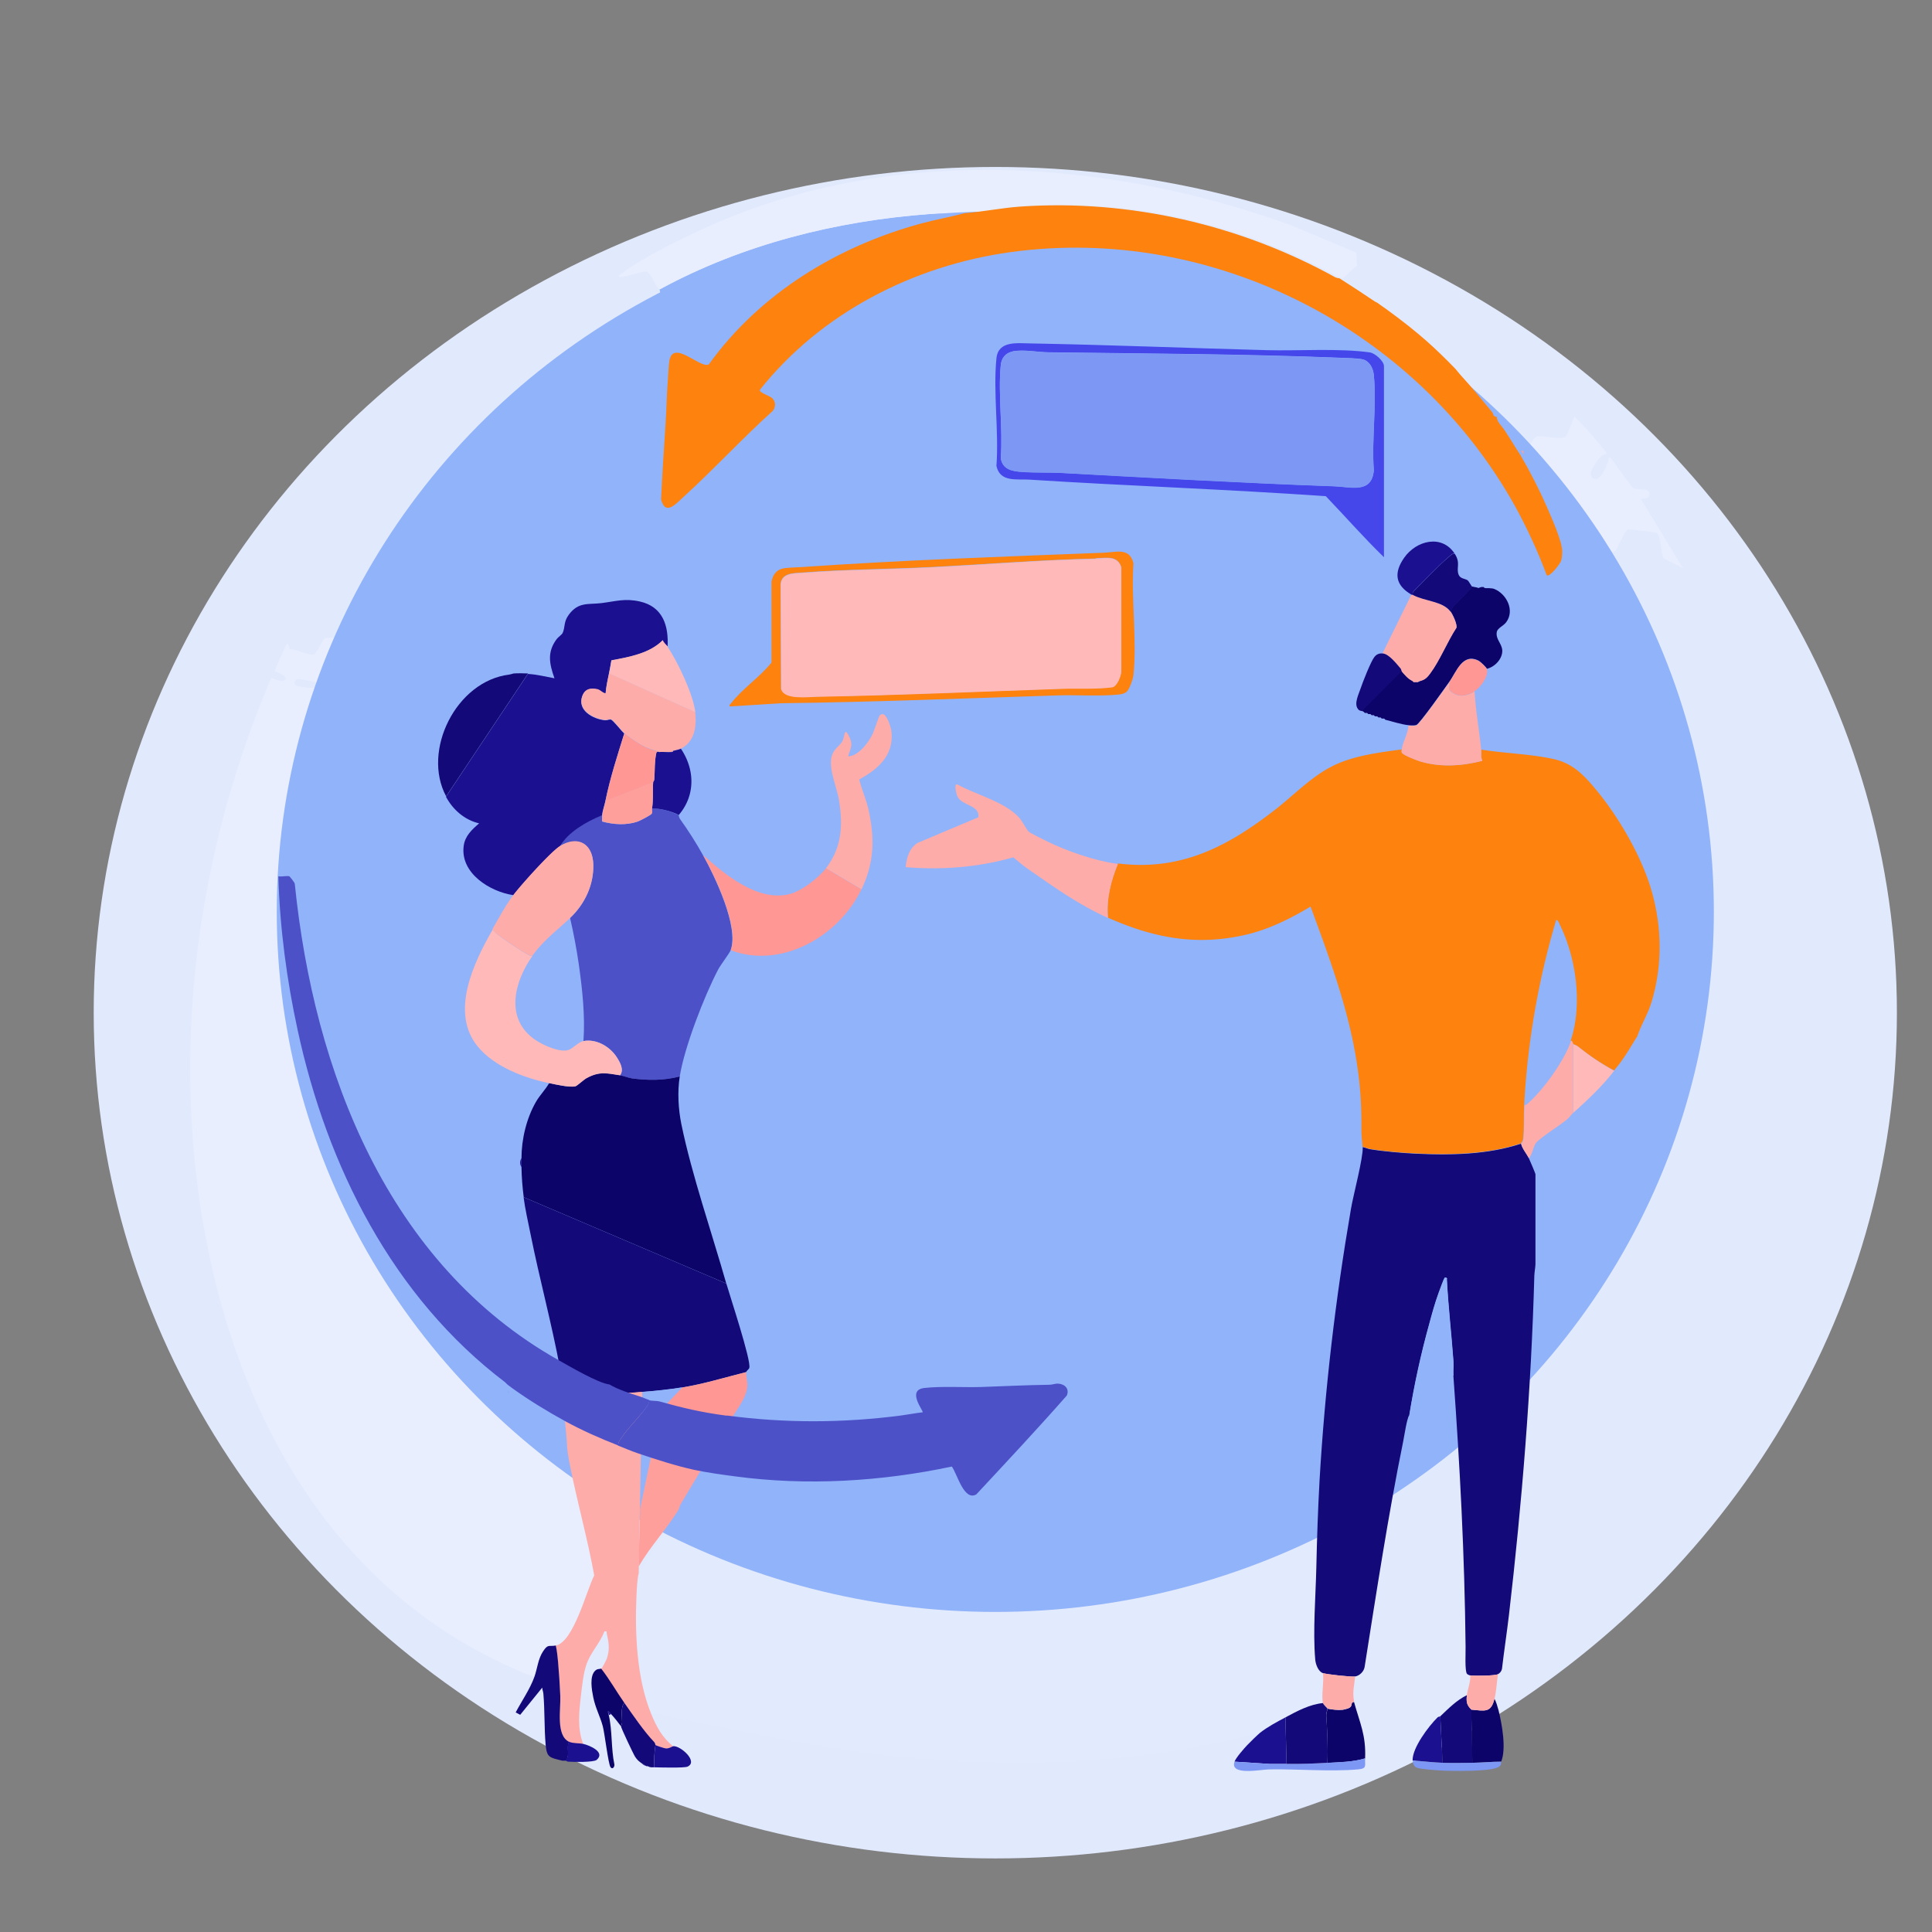 <svg xmlns="http://www.w3.org/2000/svg" viewBox="0 0 120 120"><rect x="0" y="0" width="120" height="120" fill="#808080" stroke="none"/><defs><style>.cls-1{fill:#ff9f9c}.cls-2{fill:#4c51c7}.cls-3{fill:#e1e9fd}.cls-4{fill:#e8eefd}.cls-5{fill:#1b1090}.cls-6{fill:#feb9b8}.cls-7{fill:#fdacaa}.cls-8{fill:#0d046a}.cls-10{fill:#ff9794}.cls-11{fill:#7d97f4}.cls-12{fill:#91b3fa}.cls-13{fill:#e2eafd}.cls-14{fill:#130978}.cls-16{fill:#fd820e}</style></defs><g id="_2_icona" data-name="2_icona"><ellipse cx="61.82" cy="62.9" class="cls-3" rx="56" ry="52.53"/><path d="M60.1 13.22c-.89.23-1.8.4-2.7.64-5.2 1.41-10.03 4.35-13.19 8.75-.51.32-2.23-1.62-2.46-.19-.05.33-.06.83-.09 1.19l-1.09-.73c0-.84-.12-1.67-.35-2.47.01-.22 1.09-1.16 1.15-1.39.07-.25-.24-.62-.36-.85-.04-.07-.02-.17-.04-.2 5.15-2.79 10.97-4.25 16.81-4.68.75-.05 1.55 0 2.3-.07Zm-15.63 6.06c-.51.09-.18 1.24.24 1.15.44-.1.23-1.24-.24-1.15Z" class="cls-12"/><path d="M20.84 39.63h.27c-.18.64-.47 1.26-.69 1.89-1.49 4.3-2.33 8.88-2.34 13.44-.14-.05-.51.04-.69 0 .09 3.2.53 6.44 1.2 9.56 1.83 8.46 5.9 16.57 12.89 21.87.03.02.07.08.14.14.09.07.19.14.28.21 0 .13.08.2.17.28.34.31.75.66 1.1.96.63.53 1.32 1.1 2.03 1.51.01.6.11 1.08.23 1.66.45 2.24 1.07 4.45 1.48 6.69-.48.93-1.28 4.17-2.4 4.36-.42.07-.46-.11-.77.36s-.35 1.04-.53 1.56c-.43-.06-.88-.29-1.28-.47-16.14-7.1-21.32-26.16-19.89-42.47.57-6.56 2.23-13.05 4.81-19.08.99.46 1.31-.03.21-.41.18-.5.41-.98.64-1.46.05-.1.06-.21.19-.26 0 .06.11.21.08.34.38 0 1.14.38 1.47.35.23-.02.6-.94.74-1.02.07-.04.54-.02.67-.01Zm-2.46 2.94c.12.09 1.08.2 1.24.14.22-.07.12-.31-.09-.37-.07-.02-.95-.17-1.01-.16-.21.01-.29.27-.15.39Z" class="cls-4"/><path d="M81.97 91.95c-.11 1.81-.16 3.59-.2 5.4-.04 1.78-.23 3.95-.07 5.71.03.29.19.76.48.86.08.53-.11 1.37 0 1.86-.84.09-1.61.51-2.34.89-.51.27-1.13.6-1.58.96-8.66 2.25-17.68 2.34-26.5.95-3.79-.6-7.56-1.41-11.32-2.19-.87-2.17-.99-4.94-.9-7.26.01-.28.06-1.22.14-1.41.05-.1.25-.32.33-.46.68-1.2 1.44-2.35 2.14-3.53 12.09 5.71 26.22 5.36 38.03-.86.58-.31 1.17-.73 1.79-.93Z" class="cls-13"/><path d="M108.03 43.13c6.55 18.43 3.99 43.15-12.25 55.79-.64.5-1.35 1.03-2.06 1.42.81-6.95 1.39-14.11 1.58-21.11 2.39-3.37 4.24-7.27 5.45-11.22.37-1.19.58-2.48.94-3.63.22-.68.63-1.33.86-2.06.7-2.26.68-4.67.03-6.94.04-2.68-.25-5.35-.76-7.98.49.12 1.36-.44 1.75-.41.31.02.97.72 1.28.8.26.07.33-.24.34-.25.19-.14 1.17-.71 1.23-.87.13-.37-.45-1.25-.39-1.55.02-.08.58-.85.69-1.04.14-.24.25-.49.33-.76.11-.14.79-.14.97-.18Zm-3.04 7.03c-.58.1-.83.8-.12.65.66-.14.58-.72.12-.65Z" class="cls-3"/><path d="M84.24 15.7c.02.26 0 .52.06.78l-.89.8s-.2-.02-.3-.08c-5.89-3.26-12.78-4.86-19.54-4.39-1.16.08-2.31.32-3.47.41-.76.06-1.55.01-2.3.07-5.85.42-11.66 1.88-16.81 4.68 0-.02-.12-.06-.17-.14-.12-.2-.45-.91-.64-.95-.29-.07-1.35.36-1.74.33 0-.16.1-.18.2-.25 1.3-.96 3.44-2.01 4.93-2.7 11.44-5.31 24.97-4.48 36.62-.27l4.04 1.7Z" class="cls-4"/><path d="M91.04 102.27c-.83.3-1.61.85-2.41 1.27-1.47.78-2.99 1.47-4.54 2.1-.11-.53.02-.98.07-1.51.28-.04.56-.31.6-.6.74-4.67 1.45-9.35 2.39-13.98.07-.33.23-1.45.38-1.65.18-.25.83-.68 1.1-.93.55-.51 1.08-1.06 1.65-1.55.4 5.66.69 11.15.76 16.85Z" class="cls-3"/><path d="M99.78 28.21c-.33-.1-.89.86-.95 1.08-.12.46.29.59.54.33.19-.19.58-.92.55-1.21 0 0 .09-.02.14.05.22.28 1.23 1.76 1.38 1.84.28.17 1.05-.05 1.01.4-.03.31-.33.23-.53.29l2.61 4.3c-.19-.12-1.16-.57-1.2-.62-.17-.25-.17-1.48-.43-1.57-.16-.06-1.73-.24-1.83-.21-.27.36-.48.84-.67 1.25-.03.07-.12.1-.13.11-.38.05-.75.13-1.12.23-.18.05-.83.32-.9.31-.22-.02-.72-.57-1.01-.6-.02-.64-.67-2.09-.95-2.73-.47-1.08-1.06-2.24-1.66-3.25V28c.29-.11.61-.82.8-.88.4-.12 1.34.21 1.81.02.06-.04.48-1.1.55-1.27.69.67 1.32 1.42 1.93 2.17.05.06.05.15.07.17Z" class="cls-4"/><path d="M36.1 105.23c.07-.64.14-1.33.36-1.94.25-.7.82-1.28 1.09-1.98.18-.02.11 0 .14.1.13.58.21 1.02.01 1.59-.04.11-.28.6-.36.64-.06.03-.2-.01-.34.11-.4.34-.23 1.23-.14 1.68l-.76-.21Z" class="cls-13"/><path d="M41.53 26.29c-.1 1.57-.21 3.14-.28 4.71.27 1.05.95.25 1.41-.17 1.89-1.72 3.63-3.62 5.53-5.33.17-.25.18-.51 0-.75-.15-.19-.85-.38-.81-.55 3.8-4.78 9.55-7.73 15.58-8.56 12.55-1.73 25.23 4.78 31.32 15.76.77 1.38 1.43 2.83 1.98 4.31.18.13.83-.69.89-.89.22.25.4.62.56.92.66 1.24 1.24 2.53 1.78 3.83l.21.48c.28.72.58 1.47.83 2.2.05.14.09.32.14.48.48 1.53.87 3.1 1.17 4.68.5 2.62.8 5.3.76 7.98-.6-2.12-2.03-4.59-3.44-6.29-.76-.92-1.47-1.66-2.68-1.93-1.42-.31-3.03-.36-4.47-.58-.12-1.21-.35-2.42-.41-3.64.37-.24.88-.91.76-1.38.49-.11.97-.61.96-1.13-.01-.45-.43-.71-.34-1.17.05-.23.41-.37.58-.59.55-.74.04-1.76-.74-2.07-.13-.05-.22-.03-.32-.05-.13-.03-.16-.06-.34-.07h-.14c-.16 0-.2.07-.21.07-.03 0-.33-.06-.34-.07-.08-.04-.22-.35-.31-.42-.14-.1-.45-.09-.55-.34-.18-.42.13-.72-.24-1.3-.8-1.24-2.4-.82-3.15.25-.66.95-.54 1.71.47 2.29l-1.79 3.64a.53.53 0 0 0-.51.21c-.22.27-.73 1.57-.86 1.96-.12.36-.41.94-.17 1.27.1.13.17.09.24.14.05.03.09.04.14.07 0 0 .02.05.07.07.03.01.1-.01.14 0 0 0 .02.05.07.07.03.01.1-.01.14 0 0 0 .02.05.07.07.04.01.1-.01.14 0 0 0 .02.05.07.07.04.01.1-.01.14 0 0 0 .02.05.07.07.04.01.1-.01.14 0 0 0 .02.05.07.07.04.01.1 0 .14 0 .01.03.04.06.07.07.37.1 1.1.31 1.44.34 0 .48-.38 1.08-.41 1.51-1.45.2-3.02.39-4.33 1.06s-2.33 1.75-3.47 2.65c-2.95 2.31-5.89 3.86-9.8 3.37-1.37-.17-3.12-.79-4.36-1.38-.19-.09-1.11-.54-1.19-.63-.14-.14-.39-.65-.6-.88-.93-1-2.67-1.4-3.85-2.06-.19.02-.03.65.04.78.3.57 1.38.51 1.29 1.27l-3.79 1.6c-.52.34-.67.92-.73 1.5 2.27.19 4.5.01 6.69-.61.3.26.6.51.92.73 1.62 1.13 3.16 2.23 4.97 3.04 2.79 1.24 5.42 1.76 8.47 1.08 1.48-.33 2.82-1 4.11-1.77.99 2.68 1.99 5.37 2.59 8.17.42 1.94.59 3.63.57 5.62 0 .5.04.7.07 1.13.04.65-.59 2.99-.73 3.84-.96 5.58-4.3 9.36-4.63 15.02-.62.2 7.95 1.75 7.36 2.06-11.81 6.22-32.41 7.28-44.5 1.57.04-.07.06-.21.12-.32.32-.54.65-1.07.98-1.6.76.16 1.74.3 2.52.4 4.46.59 9.07.31 13.46-.61.33.44.76 2.17 1.52 1.73 1.89-2.03 3.79-4.06 5.62-6.14.18-.42-.12-.72-.54-.74-.2 0-.36.07-.54.07-1.43.02-2.84.09-4.26.14-1.09.04-2.45-.06-3.51.06-1.12.13-.03 1.44-.1 1.51-.45.04-.9.14-1.35.2-3.62.48-7.21.49-10.82 0 .34-.73 1.13-1.54 1.17-2.37.01-.27.24 2.36.18 2.53-2.13 6.01-5.37.57-5.34.48.13-.44-7.34-1.67-7.56-2.45-.89-3.13-10.03-28.57-10.67-31.69-.19-.93 7.46-14.91 7.61-15.85.3-1.82 31.78-19.56 33.63-19.82 9.62-1.31 22.5 3.46 22.58 3.25 3.17 1.2 13.92 27.83 15.75 30.44 2.98 4.23-14.56 89.26-48.65-2.62-.24-.64-.43-1.29-.59-1.95 1.2-.64 2.19-1.54 1.99-3.03-.03-.26-.35-1.32-.72-.94-.06.06-.34.97-.46 1.19-.28.54-.85 1.31-1.5 1.35.15-.54.34-.7.05-1.26-.31-.61-.23.02-.41.32-.18.32-.48.41-.64.87-.26.75.28 1.92.42 2.74.27 1.58.2 2.96-.8 4.28-.46.6-1.54 1.43-2.28 1.61-1.97.47-3.98-1.21-5.35-2.43-.4-.73-.95-1.57-1.43-2.25-.05-.07-.07-.21-.08-.23 1.05-1.21 1.01-2.82.14-4.13.88-.43 1-1.4.89-2.27-.14-1.13-1.08-3.09-1.72-4.06.1-1.34-.29-2.54-1.72-2.86-.93-.21-1.5 0-2.38.1-.83.11-1.43-.09-2.03.72-.33.44-.22.78-.38 1.13-.05.1-.28.26-.37.38-.61.81-.46 1.54-.14 2.44-.56-.1-1.07-.25-1.65-.27-.27-.01-.62-.02-.89 0l-.28.07c-3.3.4-5.44 4.74-3.92 7.56.43.8 1.16 1.45 2.06 1.65-.45.39-.87.78-.96 1.41-.22 1.69 1.63 2.84 3.09 3.05-.47.62-.92 1.45-1.31 2.13-1.17 2.03-2.69 5.16-.93 7.29 1.03 1.24 2.89 1.95 4.44 2.27-.23.41-.57.74-.81 1.15-.6 1.02-.92 2.34-.91 3.53a.5.5 0 0 0 0 .55c.01.62.05 1.24.14 1.86.1.76.28 1.53.43 2.28.56 2.8 1.32 5.57 1.84 8.38-10.62-5.98-15.2-17.95-16.38-29.58 0-.09-.3-.46-.33-.47 0-4.56.85-9.15 2.34-13.44.22-.63.51-1.25.69-1.89h-.27l.99-.2c.29.03.73.68.98.75s1.07-.64 1.38-.69c.13-.2-.25-1.06-.19-1.32.01-.05.54-.62.64-.74s.26-.49.34-.55c.27-.19 1.21-.06 1.31-.2 0-.31.42-1.25.37-1.47-.05-.18-.84-.54-.99-.73.04-.4-.32-1.5-.2-1.79.1-.24.67-.65.71-.88.02-.11-.31-.63-.4-.77l1.79-2.2c.37.31.93.62 1.36.84l.16 1.87c.02.09.09.09.16.12.14.07 2.02.57 2.13.54l1.08-1.54c.83-.04 1.66-.12 2.45-.36.32 0 1.16 1.1 1.56 1.15.11 0 1.88-1 1.93-1.1.19-.35-.36-1.5-.23-1.95.03-.1.64-.71.77-.88.14-.19.6-1.01.68-1.08.18-.15 1.58-.12 1.91-.16Zm44.43 8.32V22.75c0-.32-.54-.81-.87-.85-1.9-.27-4.42-.09-6.39-.14-4.89-.13-9.82-.33-14.71-.42-.82-.01-2-.18-2.1.93-.2 2.1.16 4.54 0 6.68.24 1.04 1.25.8 2.03.85 6.12.39 12.3.6 18.43 1.03 1.21 1.26 2.35 2.58 3.61 3.79Zm-45.13-3.16c-.06.02-.91.73-.95.78-.21.32.04.62.41.48.1-.03.89-.71.93-.79.12-.25-.15-.54-.4-.47Zm-2.27 1.66c-.06.02-.99.52-1.02.56-.16.22-.05.53.24.53.16 0 1.04-.45 1.14-.58.2-.28-.01-.6-.37-.51Zm-11.62.34c-.18.05-.22.27-.18.42.07.22 1.14.66 1.38.59.22-.07.26-.39.09-.54-.11-.1-1.15-.51-1.3-.47Zm9.08.76c-.25.03-1.12.23-1.2.46-.23.74 1.53.22 1.61-.05.1-.33-.12-.45-.42-.42Zm33.96 8.76c.19-.17.41-.78.43-1.05.22-2.18-.16-4.72 0-6.94-.23-1-1.08-.68-1.81-.66-6.22.24-12.57.46-18.77.89-.34.02-.78.03-1.09.07-.47.06-.74.39-.8.85v5.01c-.7.89-1.85 1.66-2.51 2.52-.05.07-.13.09-.1.21l3.2-.2c5.73-.07 11.51-.31 17.25-.49 1.18-.04 2.64.06 3.79-.06a.86.86 0 0 0 .42-.16Zm-40.5-8.56c-.27.09-.18.48.07.59.11.05 1.05.23 1.15.22.32-.03.47-.51.04-.66-.19-.06-1.11-.21-1.26-.16Zm3.51.29c-.31.01-1.04-.02-.94.41.09.39 1.6.36 1.7 0 .14-.48-.5-.42-.76-.41Zm-4.67 2.23c.05-.03.3-1.09.27-1.18-.06-.24-.28-.23-.38 0-.06.14-.28 1.13-.22 1.19.09-.01.27.03.33 0Zm-.63.64c-.06.02-.56.93-.58 1-.06.24.2.29.37.16s.85-1.38.21-1.17Zm-1.03 1.72c-.06.02-.74.76-.77.81-.1.22.06.32.26.26.24-.07 1.27-1.3.51-1.08Zm-1.22 1.44c-.13-.13-1 .44-1.13.56-.22.22-.08.38.19.34.19-.03 1.15-.67.93-.89Zm-1.94.97c-.05 0-.96.34-1.01.37-.26.18-.17.4.16.37.13-.01.86-.28.96-.35.22-.15.05-.41-.12-.39Zm-1.77.61s-1.3.07-1.35.13c-.38.53 1.14.31 1.3.21.1-.06.03-.25.04-.35Z" class="cls-12"/><path d="M95.31 79.23c0-.24.07-.56.07-.72v-5.57c0-.05-.35-.87-.41-1 .22-.23.27-.74.45-.96.25-.31 1.49-1.09 1.92-1.45.15-.13.26-.3.38-.41.93-.83 1.76-1.61 2.54-2.61.17-.21.34-.42.5-.64.34-.48.63-1 .95-1.49-.37 1.15-.58 2.44-.94 3.63-1.21 3.96-3.06 7.85-5.45 11.22Zm2.27-14.57c-.4 1.19-1.66 2.96-2.61 3.82-.09.08-.14.17-.28.17.22-3.94.87-7.71 1.99-11.48.13.04.17.19.22.3 1.03 2.08 1.42 4.98.68 7.2Z" class="cls-12"/><path d="M44.47 19.28c.47-.09.68 1.05.24 1.15s-.75-1.05-.24-1.15Z" class="cls-11"/><path d="M35.41 57.02c.22.94.4 1.91.54 2.87.22 1.56.4 3.2.29 4.77-.31.06-.64.45-.92.55-.54.19-1.6-.3-2.07-.62-1.92-1.3-1.31-3.61-.17-5.23.65-.92 1.55-1.6 2.34-2.34Z" class="cls-12"/><ellipse cx="61.82" cy="56.63" class="cls-12" rx="44.63" ry="43.49"/></g><g id="Livello_12" data-name="Livello 12"><path d="M85.96 34.61c-1.25-1.21-2.4-2.53-3.61-3.79-6.13-.43-12.31-.64-18.43-1.03-.79-.05-1.8.18-2.03-.85.16-2.14-.21-4.57 0-6.68.11-1.11 1.29-.94 2.1-.93 4.89.09 9.82.29 14.71.42 1.98.05 4.49-.13 6.39.14.32.05.87.54.87.85V34.6ZM62.9 21.83c-.44.08-.7.41-.74.84-.18 1.82.14 3.93 0 5.78.11.72.72.82 1.34.86.78.05 1.63.02 2.41.06 5.66.3 11.32.63 16.98.83 1.03.04 2.32.47 2.44-.99-.14-1.9.18-4.05 0-5.92-.04-.41-.25-.85-.68-.97-.26-.07-1.08-.09-1.41-.1-6.01-.24-12.07-.26-18.09-.34-.72 0-1.53-.19-2.25-.06Z" style="fill:#4547ea"/><path d="M31.91 41.83s-.16.06-.28.07l.28-.07Z" class="cls-5"/><path d="M62.9 21.83c.72-.13 1.53.05 2.25.06 6.02.08 12.08.1 18.09.34.33.01 1.15.04 1.41.1.43.11.64.55.68.97.19 1.86-.14 4.02 0 5.92-.13 1.46-1.42 1.03-2.44.99-5.67-.2-11.32-.52-16.98-.83-.78-.04-1.63 0-2.41-.06-.62-.04-1.23-.14-1.34-.86.14-1.85-.18-3.96 0-5.78.04-.43.3-.76.74-.84Z" class="cls-11"/></g><g id="Livello_13" data-name="Livello 13"><path d="M94.62 28v.21c-.03-.05-.09-.12-.14-.21.04 0 .11.01.14 0Z" class="cls-1"/><path d="M69.98 42.97c-.09.08-.3.15-.42.16-1.15.13-2.6.03-3.79.06-5.74.18-11.52.42-17.25.49l-3.2.2c-.03-.12.05-.14.1-.21.66-.87 1.81-1.64 2.5-2.52v-5.01c.07-.46.34-.79.81-.85.31-.04.76-.05 1.09-.07 6.21-.43 12.55-.65 18.77-.89.73-.03 1.58-.34 1.81.66-.15 2.22.23 4.76 0 6.94-.03.26-.24.87-.43 1.05Zm-1.92-8.28c-3.43.08-6.85.36-10.26.53-2.65.13-5.33.14-7.98.34-.56.04-1.28.02-1.34.72l.03 6.5c.18.69 1.67.49 2.27.48 5.03-.09 10.09-.32 15.12-.49 1.07-.04 2.14.04 3.2-.1.3-.1.51-.67.55-.97v-6.46c-.23-.78-.96-.58-1.6-.57Z" class="cls-16"/><path d="M68.06 34.69c.63-.01 1.36-.21 1.59.57v6.46c-.03.3-.24.87-.54.97-1.06.14-2.14.06-3.2.1-5.04.17-10.09.4-15.12.49-.61.01-2.09.21-2.27-.48l-.03-6.5c.06-.7.78-.68 1.34-.72 2.65-.2 5.33-.21 7.98-.34 3.41-.17 6.84-.46 10.26-.53Z" class="cls-6"/></g><g id="Livello_14" data-name="Livello 14"><path d="M94.48 71.05c.08.32.34.61.48.89.06.13.41.94.41 1v5.57c0 .16-.06.49-.07.72-.19 7-.77 14.16-1.58 21.11-.13 1.1-.3 2.21-.43 3.32-.03.14-.13.27-.26.33-.21.1-1.45.11-1.72.07-.04 0-.16-.06-.19-.09-.15-.17-.08-1.38-.09-1.7-.06-5.7-.35-11.19-.76-16.85-.02-.28.02-.57 0-.86-.13-1.7-.32-3.39-.41-5.09.05-.12-.1-.14-.14-.1s-.32.78-.36.91c-.23.63-.42 1.3-.59 1.95-.52 1.86-.93 3.76-1.24 5.67-.15.2-.31 1.32-.38 1.65-.94 4.63-1.65 9.31-2.39 13.98-.04.29-.32.56-.6.6-.24.04-1.75-.13-1.99-.21-.3-.1-.46-.57-.48-.86-.15-1.75.03-3.93.07-5.71.04-1.81.1-3.59.2-5.4.33-5.66.99-11.28 1.95-16.86.14-.84.77-3.19.73-3.84.16.03.3.1.45.13.84.14 2.02.24 2.88.28 2.16.1 4.44.06 6.5-.62Z" class="cls-14"/><path d="M84.1 105.71c.36 1.31.75 2.04.69 3.51-.8.23-1.52.23-2.34.28.03-.98-.01-1.95-.07-2.92-.01-.17.08-.39.07-.45.31.06.65.1.96.07l.28-.07c.43-.14.13-.4.41-.41Z" class="cls-8"/><path d="m91.39 106.19.07 3.3c-.61.01-1.25.02-1.86 0l-.14-2.89c.52-.49.99-.98 1.65-1.31-.04.4-.02.61.28.89Z" class="cls-14"/><path d="M93.24 109.42c-.6 0-1.19.06-1.79.07l-.07-3.3c.82.07 1.24.23 1.44-.69.12.23.19.49.26.74.21.85.49 2.38.16 3.18Z" class="cls-8"/><path d="m79.84 106.67.07 2.89h-1.07l-2.16-.14c.08-.24.6-.83.79-1.03s.59-.59.79-.76c.45-.36 1.07-.69 1.58-.96Z" class="cls-5"/><path d="M84.17 104.13c-.05.54-.18.98-.07 1.51v.07c-.28.01.02.27-.41.41-.02 0-.26.07-.28.07-.31.03-.65 0-.96-.07 0-.02-.25-.25-.28-.34-.11-.49.08-1.32 0-1.86.24.08 1.76.24 1.99.21Zm8.87-.14c-.07.47-.1 1.06-.21 1.51-.21.91-.62.76-1.44.69-.3-.28-.32-.49-.28-.89.04-.37.24-.84.21-1.24.27.04 1.51.03 1.72-.07Z" class="cls-7"/><path d="M84.79 109.21c-.02.46.13.64-.44.69-1.7.15-3.76-.03-5.51 0-.49 0-2.48.42-2.16-.48l2.16.14h1.07c.86.01 1.7-.02 2.54-.07s1.53-.04 2.34-.28Z" class="cls-11"/><path d="m89.46 106.6.14 2.89c-.62-.02-1.24-.1-1.86-.14-.03-.78 1-2.14 1.55-2.68.05-.05.16-.05.17-.07Z" class="cls-5"/><path d="M89.6 109.49c.61.02 1.25.01 1.86 0s1.19-.07 1.79-.07c-.04.1.03.18-.14.31-.42.32-2.97.28-3.61.24-.34-.02-1.19-.08-1.48-.17-.21-.07-.26-.25-.27-.45.62.04 1.24.12 1.86.14Z" class="cls-11"/><path d="M82.17 105.78c.02.09.27.32.28.34 0 .06-.08.27-.07.45.06.97.11 1.94.07 2.92-.84.05-1.68.08-2.54.07l-.07-2.89c.73-.39 1.5-.81 2.34-.89Z" class="cls-14"/><path d="M87.06 46.57c0 .09-.03.14.04.21.15.15.89.44 1.12.51 1.26.38 2.59.29 3.85-.04-.1-.23-.05-.46-.07-.69 1.45.23 3.05.27 4.47.58 1.21.26 1.92 1.01 2.68 1.93 1.41 1.7 2.84 4.17 3.44 6.29.65 2.27.67 4.68-.03 6.94-.23.73-.64 1.38-.86 2.06-.32.5-.61 1.01-.95 1.49-.15.22-.33.43-.5.64-.8-.43-1.54-.93-2.25-1.5-.09-.08-.27-.12-.3-.15-.02-.02-.02-.19-.14-.21.74-2.22.35-5.12-.68-7.2-.05-.11-.09-.26-.22-.3a49.674 49.674 0 0 0-1.99 11.48c-.04.64 0 1.5-.07 2.1-.02.13-.06.21-.14.31-2.06.68-4.34.72-6.5.62-.86-.04-2.04-.14-2.88-.28-.16-.03-.3-.11-.45-.13-.03-.43-.07-.63-.07-1.13.02-1.99-.16-3.68-.57-5.62-.6-2.8-1.6-5.49-2.59-8.17-1.29.77-2.64 1.44-4.11 1.77-3.05.68-5.68.16-8.47-1.08-.11-1.16.18-2.3.62-3.37 3.91.49 6.84-1.06 9.8-3.37 1.14-.89 2.17-1.98 3.47-2.65s2.88-.86 4.33-1.06Z" class="cls-16"/><path d="M97.71 64.86v4.26c-.12.11-.23.29-.38.41-.43.36-1.67 1.14-1.92 1.45-.18.22-.23.73-.45.96-.14-.29-.4-.57-.48-.89.08-.1.12-.17.14-.31.07-.6.03-1.46.07-2.1.14 0 .19-.09.28-.17.95-.86 2.21-2.62 2.61-3.82.12.01.12.19.14.21Z" class="cls-7"/><path d="M87.54 87.9c.31-1.9.73-3.81 1.24-5.67.18-.64.36-1.32.59-1.95.05-.13.33-.88.36-.91s.19-.02.14.1c.09 1.7.29 3.39.41 5.09.02.28-.02.58 0 .86-.57.49-1.1 1.04-1.65 1.55-.27.25-.92.68-1.1.93Z" class="cls-12"/><path d="m83.69 106.12-.28.07s.25-.06.28-.07Z" class="cls-5"/><path d="M68.83 57.02c-1.81-.81-3.35-1.91-4.97-3.04-.32-.22-.62-.48-.92-.73-2.19.62-4.43.8-6.69.61.06-.59.22-1.16.73-1.5l3.79-1.6c.09-.76-.99-.7-1.29-1.27-.07-.13-.24-.76-.04-.78 1.18.66 2.92 1.06 3.85 2.06.21.23.46.74.6.88.09.09 1 .54 1.19.63 1.24.6 2.99 1.21 4.36 1.38-.44 1.07-.73 2.21-.62 3.37Z" class="cls-7"/><path d="m91.8 36.53.21-.07h.14c.06.11.23.06.34.07.1.02.19 0 .32.05.77.31 1.29 1.34.74 2.07-.16.22-.53.36-.58.59-.09.47.32.72.34 1.17.01.52-.47 1.02-.96 1.13-.02-.09-.4-.44-.5-.5-1.01-.52-1.38.69-1.84 1.32-.26.36-1.84 2.61-2.04 2.67-.12.04-.37.03-.5.01-.35-.03-1.07-.24-1.44-.34 0-.03-.04-.06-.07-.07-.04 0-.1.01-.14 0l-.07-.07s-.1.01-.14 0l-.07-.07s-.1.01-.14 0l-.07-.07s-.1.01-.14 0l-.07-.07s-.1.01-.14 0l-.07-.07s-.11.01-.14 0l-.07-.07s-.09-.04-.14-.07l2.48-2.48c.2.24.4.49.69.62 0 .03.04.07.07.07h.28c.05 0 .1-.03.14-.07.3-.08.43-.22.61-.46.61-.82 1.06-1.97 1.63-2.84.06-.22-.24-.85-.38-1.03l.17-.28 1.2-1.24s.31.07.34.07Z" class="cls-8"/><path d="M91.59 42.93c.06 1.22.29 2.43.41 3.64.02.23-.03.46.07.69-1.26.32-2.59.41-3.85.04-.23-.07-.98-.36-1.12-.51-.07-.07-.05-.12-.04-.21.03-.44.42-1.04.41-1.51.13.01.38.02.5-.01.2-.06 1.78-2.31 2.04-2.67.08.15-.06.29.03.48.04.09.35.27.46.3.38.11.77-.02 1.09-.23Zm-3.85-5.99c.77.41 1.84.38 2.34 1.03.14.18.44.81.38 1.03-.57.87-1.02 2.02-1.63 2.84-.18.24-.31.38-.61.46-.05.01-.11 0-.14.07h-.28c-.02-.02-.04-.06-.07-.07-.28-.13-.48-.38-.69-.62-.02-.02-.02-.11-.07-.17-.25-.28-.72-.9-1.1-.93l1.79-3.64h.07Z" class="cls-7"/><path d="M90.36 34.4c.38.59.07.88.24 1.3.1.25.41.24.55.34.09.06.23.37.31.42l-1.2 1.24-.17.28c-.49-.65-1.57-.62-2.34-1.03-.03-.17.04-.21.14-.31.63-.63 1.5-1.56 2.16-2.1.1-.08.16-.16.31-.13Z" class="cls-14"/><path d="M90.36 34.4c-.16-.03-.21.05-.31.13-.66.55-1.53 1.47-2.16 2.1-.1.1-.17.14-.14.31h-.07c-1.01-.58-1.13-1.34-.47-2.29.75-1.08 2.35-1.49 3.15-.25Z" class="cls-5"/><path d="M85.89 40.59c.38.03.86.65 1.1.93.05.06.05.15.07.17l-2.48 2.48c-.07-.04-.14 0-.24-.14-.25-.33.05-.91.17-1.27.13-.39.64-1.69.86-1.96.14-.17.3-.23.51-.21Z" class="cls-14"/><path d="M92.35 41.55c.12.46-.38 1.13-.76 1.38-.32.21-.71.34-1.09.23-.1-.03-.42-.21-.46-.3-.09-.19.05-.34-.03-.48.45-.63.82-1.84 1.84-1.32.11.05.48.41.5.5Z" class="cls-10"/><path d="M100.26 66.51c-.78 1-1.62 1.78-2.54 2.61v-4.26s.2.07.3.15c.71.57 1.44 1.07 2.25 1.5Z" class="cls-6"/><path d="M38.41 86.55c.41.16 1.05-.24 1.47-.09l-.21 11.28c-.08.19-.13 1.13-.14 1.41-.1 2.32.02 5.09.9 7.26.33.82.68 1.48 1.38 2.06-.08 0-.21.15-.45.14-.09 0-.62-.17-.66-.21-.01-.01-.01-.12-.07-.17-.61-.64-1.33-1.7-1.86-2.44-.49-.7-.92-1.46-1.44-2.13.07-.04.32-.53.36-.64.2-.58.12-1.02-.01-1.59-.02-.11.05-.12-.14-.1-.26.7-.83 1.28-1.09 1.98-.22.61-.28 1.3-.36 1.94-.12 1.04-.25 2.1.14 3.09-.23-.05-.63-.01-.89-.14-.84-.4-.51-2.05-.55-2.86-.03-.7-.08-1.43-.14-2.13-.03-.33-.07-.68-.14-1 1.12-.2 1.92-3.43 2.4-4.36-.41-2.25-1.03-4.46-1.48-6.69-.12-.58-.21-1.06-.23-1.66 0-.23-.41-4.24-.41-4.47 1.06.58 2.49 1.09 3.62 1.54Z" class="cls-7"/><path d="M34.52 102.2c.07.32.11.67.14 1 .06.7.11 1.43.14 2.13.04.81-.29 2.46.55 2.86-.2.36.09.85-.21 1.17h-.21l-.28-.07c-.61-.14-.7-.28-.76-.93-.09-1.03-.05-2.13-.14-3.16-.01-.13-.07-.25-.07-.38l-1.37 1.69-.28-.15c.39-.74.89-1.44 1.17-2.23.18-.52.22-1.09.53-1.56s.35-.29.77-.36Z" class="cls-14"/><path d="M37.34 103.64c.53.68.95 1.43 1.44 2.13-.24.24-.14.86-.14 1.21 0 .1-.07.21-.07.24-.19-.26-.4-.52-.62-.76-.24-.27-.2-.18-.14.07.23.95.14 2.09.35 3.06.02.16-.12.34-.24.17-.14-.2-.36-2.09-.48-2.54-.17-.63-.45-1.11-.59-1.79-.09-.45-.26-1.34.14-1.68.14-.12.28-.07.34-.11Z" class="cls-8"/><path d="M40.71 108.39c-.08.45-.08.91-.07 1.38h-.21l-.21-.07h-.07l-.34-.21c-.16-.12-.24-.19-.36-.37-.11-.17-.88-1.8-.88-1.9 0-.03.07-.13.07-.24 0-.34-.1-.97.14-1.21.52.74 1.24 1.8 1.86 2.44.05.05.06.16.07.17Z" class="cls-14"/><path d="M41.81 108.46c.45-.05 1.59.96.89 1.27-.2.09-1.73.05-2.06.04 0-.46-.01-.92.07-1.38.04.03.57.21.66.21.24 0 .37-.13.45-.14Zm-5.57-.14c.35.08 1.39.5.82.99-.19.16-1.44.13-1.76.11-.09 0-.15-.07-.17-.07.3-.32 0-.81.21-1.17.26.12.66.08.89.14Zm1.72-1.86-.14.07c-.06-.25-.1-.33.14-.07Zm-3.03 2.89c-.13-.02-.19-.05-.28-.07l.28.07Zm5.5.41c-.14-.01-.17-.06-.21-.07l.21.07Zm-.27-.06c-.23-.08-.18-.08-.34-.21l.34.21Z" class="cls-5"/><path d="M31.63 86.52c-.07-.05-.11-.12-.14-.14l.14.14Z" style="fill:#494bf2"/><path d="M45.25 88.45c-.32.53-2.65 4.44-2.97 4.97-.07.11-.08.25-.12.32-.7 1.17-1.79 2.33-2.47 3.53-.08.14.11-3.63.06-3.53l1.3-6.19c1.12.38 3.04.64 4.19.89Z" class="cls-1"/><path d="M42.15 50.63s.03.15.08.23c.49.68 1.03 1.52 1.43 2.25.73 1.31 2.25 4.46 1.72 5.91-.08.21-.61.89-.77 1.19-.87 1.66-2.1 4.83-2.39 6.65-.98.26-1.97.25-2.97.12-.25-.03-.53-.15-.74-.19.26-.33.02-.78-.18-1.09-.42-.68-1.27-1.19-2.09-1.04.11-1.57-.07-3.21-.29-4.77-.14-.96-.32-1.92-.54-2.87.9-.85 1.47-2.05 1.44-3.32s-.93-1.81-2.06-1.15c.54-.91 1.65-1.53 2.61-1.93 0 .08-.02.38 0 .41.71.19 1.51.24 2.21 0 .14-.05.81-.4.86-.48s0-.23.02-.33c.32-.02.63.05.94.13.14.04.64.21.71.28Z" class="cls-2"/><path d="M41.47 40.18c-.09-.13-.26-.24-.31-.41-.81.82-2.09 1.05-3.19 1.25-.05.27-.09.55-.15.82-.08.41-.17.82-.21 1.24-.2-.02-.33-.22-.53-.26-.43-.09-.76 0-.92.43-.31.88.67 1.41 1.41 1.49.13.01.3-.07.38-.04.14.05.65.71.82.86-.43 1.39-.88 2.77-1.17 4.19-.06.28-.18.62-.21.89-.96.4-2.07 1.02-2.61 1.93-.56.33-2.44 2.44-2.89 3.03-1.45-.21-3.31-1.36-3.09-3.05.08-.63.51-1.02.96-1.41-.91-.21-1.63-.85-2.06-1.65l5.09-7.63c.58.03 1.09.17 1.65.27-.32-.9-.47-1.63.14-2.44.09-.12.33-.28.37-.38.16-.36.05-.69.38-1.13.6-.81 1.2-.62 2.03-.72.88-.11 1.45-.31 2.38-.1 1.43.32 1.81 1.51 1.72 2.86Z" class="cls-5"/><path d="M45.11 79.71c.22.77 1.56 4.8 1.43 5.25-.03.1-.17.17-.19.26-1.32.34-2.64.74-3.99.96-.79.13-1.67.22-2.48.28-.57.04-1.37.14-1.93.07-.7-.09-2.48-1.13-3.16-1.51-.52-2.81-1.28-5.58-1.84-8.38-.15-.75-.33-1.52-.43-2.28l12.58 5.36Z" class="cls-14"/><path d="M38.51 66.79c.21.03.49.15.74.19 1 .13 1.99.14 2.97-.12-.15.94-.09 2.03.1 2.96.64 3.13 1.9 6.77 2.79 9.9l-12.58-5.36c-.08-.61-.13-1.24-.14-1.86v-.55c0-1.19.31-2.5.91-3.53.24-.41.58-.74.81-1.15.41.09 1.23.28 1.61.2.13-.02.51-.4.72-.52.78-.42 1.23-.3 2.06-.17Z" class="cls-8"/><path d="M33.08 59.36c-1.14 1.61-1.75 3.92.17 5.23.47.32 1.52.81 2.07.62.28-.1.62-.5.92-.55.82-.15 1.67.36 2.09 1.04.2.32.44.76.18 1.09-.83-.13-1.28-.25-2.06.17-.21.11-.6.49-.72.52-.38.07-1.2-.12-1.61-.2-1.55-.32-3.41-1.02-4.44-2.27-1.76-2.13-.24-5.26.93-7.29.07.12.17.22.28.31.49.37 1.33.95 1.86 1.24.11.06.2.12.34.11Z" class="cls-6"/><path d="m51.3 53.93 2.2 1.31c-1.36 2.88-4.95 4.98-8.11 3.78.54-1.45-.99-4.6-1.72-5.91 1.37 1.22 3.38 2.9 5.35 2.43.74-.18 1.82-1 2.28-1.61Z" class="cls-10"/><path d="M35.41 57.02c-.78.74-1.69 1.42-2.34 2.34-.14.02-.23-.05-.34-.11-.53-.29-1.37-.87-1.86-1.24a.932.932 0 0 1-.28-.31c.39-.68.84-1.51 1.31-2.13s2.33-2.69 2.89-3.03c1.12-.67 2.02-.14 2.06 1.15s-.54 2.47-1.44 3.32Zm15.89-3.09c1-1.31 1.07-2.7.8-4.28-.14-.82-.68-1.99-.42-2.74.16-.46.46-.55.64-.87.17-.3.1-.93.41-.32.28.56.1.72-.05 1.26.65-.04 1.22-.81 1.5-1.35.11-.22.4-1.13.46-1.19.37-.39.68.68.72.94.2 1.49-.8 2.39-1.99 3.03.16.66.45 1.28.59 1.95.38 1.78.33 3.24-.45 4.88l-2.2-1.31Zm-8.12-9.7c.1.86-.02 1.84-.89 2.27-.11.06-.35.1-.48.14-.05.01-.11 0-.14.07-.23.02-.46-.02-.69 0-.31-.11-.64-.19-.94-.33s-1-.61-1.26-.84c-.17-.14-.68-.8-.82-.86-.08-.03-.26.05-.38.04-.74-.08-1.72-.61-1.41-1.49.15-.43.48-.52.92-.43.21.04.33.24.53.26.03-.42.12-.83.21-1.24l5.36 2.41Z" class="cls-7"/><path d="m32.8 41.83-5.09 7.63c-1.52-2.83.62-7.16 3.92-7.56.11-.01.25-.07.28-.07.27-.02.62-.01.89 0Z" class="cls-14"/><path d="M41.47 40.18c.64.96 1.58 2.93 1.72 4.06l-5.36-2.41c.06-.27.1-.54.15-.82 1.09-.2 2.38-.43 3.19-1.25.05.17.22.28.31.41Z" class="cls-6"/><path d="M46.35 85.22c-.04.18.09.59.07.86-.05.83-.83 1.64-1.17 2.37-1.59-.21-2.68-.48-4.19-.89l1.31-1.38c1.35-.22 2.66-.63 3.99-.96Z" class="cls-10"/><path d="M42.29 46.5c.88 1.3.91 2.92-.14 4.13-.07-.08-.58-.25-.71-.28-.3-.08-.62-.14-.94-.13.09-.59.03-1.08.07-1.65 0-.01.07-.08.07-.17.04-.54 0-1.11.13-1.65.03-.09.14-.04.21-.04.23-.02.46.02.69 0 .06 0 .12 0 .14-.07.14-.04.37-.08.48-.14Zm-9.9 25.99a.5.5 0 0 1 0-.55v.55Z" class="cls-5"/><path d="m42.36 86.18-1.31 1.38c-.15-.04-.45-.02-.62-.07-.16-.05-.36-.15-.55-.21v-.83c.8-.06 1.69-.15 2.48-.28Z" class="cls-12"/><path d="M39.88 86.45v.83c-.64-.2-1.35-.41-1.93-.76.55.07 1.35-.03 1.93-.07Z" class="cls-7"/><path d="M40.57 48.56c-.04.57.02 1.06-.07 1.65-.01.1.04.24-.02.33s-.72.43-.86.48c-.7.25-1.5.2-2.21 0-.02-.03-.01-.33 0-.41.03-.27.15-.62.21-.89l2.96-1.17Z" class="cls-1"/><path d="M40.98 46.71c-.07 0-.18-.04-.21.04-.12.54-.09 1.1-.13 1.65 0 .09-.07.16-.07.17l-2.96 1.17c.29-1.43.74-2.81 1.17-4.19.26.23.95.69 1.26.84s.63.22.94.33Zm.83-.07c-.02.07-.08.06-.14.07.03-.07.08-.05.14-.07Z" class="cls-10"/><path d="M83.2 17.29c.68.43 1.49.96 2.2 1.44.05.03.11.05.14.07.79.55 1.82 1.32 2.54 1.93.15.13.34.29.48.41.55.48 1.28 1.19 1.79 1.72.1.1.27.33.41.48.67.73 1.3 1.51 1.93 2.27.06.07.04.29.28.28-.02.29.33.59.48.83.28.43.56.87.83 1.31.05.08.11.16.14.21.6 1.02 1.19 2.17 1.66 3.25.28.64.93 2.09.95 2.73 0 .18-.01.45-.07.62-.07.2-.71 1.03-.89.89-.55-1.48-1.22-2.93-1.98-4.31-6.1-10.97-18.78-17.49-31.32-15.76-6.03.83-11.78 3.78-15.58 8.56-.04.18.66.36.81.55.19.24.18.5 0 .75-1.9 1.71-3.64 3.61-5.53 5.33-.47.43-1.14 1.22-1.41.17.07-1.57.18-3.14.28-4.71.06-.89.07-1.79.14-2.68.03-.36.04-.85.09-1.19.22-1.43 1.94.5 2.46.19 3.16-4.4 7.99-7.34 13.19-8.75.89-.24 1.8-.4 2.7-.64 1.16-.09 2.31-.33 3.47-.41 6.76-.46 13.65 1.13 19.54 4.39.1.06.28.06.3.08Z" class="cls-16"/><path d="M17.98 54.43s.32.37.33.47c1.18 11.63 5.77 23.61 16.38 29.58.68.38 2.46 1.43 3.16 1.51.58.34 1.28.55 1.93.76.19.06.39.16.55.21 0 .13-.03.23-.11.34-.48.71-1.24 1.4-1.71 2.14-.07.11-.12.2-.11.34-1.13-.44-2.24-.93-3.3-1.51s-2.28-1.32-3.3-2.06c-.09-.06-.18-.14-.28-.21l-.14-.14c-6.99-5.3-11.06-13.41-12.89-21.87-.68-3.12-1.11-6.36-1.2-9.56.18.04.55-.05.69 0Z" class="cls-2"/><path d="M45.14 87.92c3.61.48 7.2.47 10.82 0 .45-.06.9-.15 1.35-.2.07-.07-1.02-1.38.1-1.51 1.06-.12 2.42-.03 3.51-.06 1.42-.05 2.83-.12 4.26-.14.19 0 .35-.08.54-.07.42.02.72.33.54.74-1.83 2.08-3.73 4.11-5.62 6.14-.77.44-1.19-1.29-1.52-1.73-4.39.93-9 1.21-13.46.61-.78-.1-1.76-.24-2.52-.4-1.15-.25-2.39-.65-3.51-1.03-.42-.14-.83-.32-1.24-.48 0-.14.04-.23.11-.34.47-.74 1.23-1.43 1.71-2.14.07-.11.11-.21.11-.34.16.05.47.03.62.07 1.51.42 2.61.68 4.19.89Z" class="cls-2"/></g></svg>